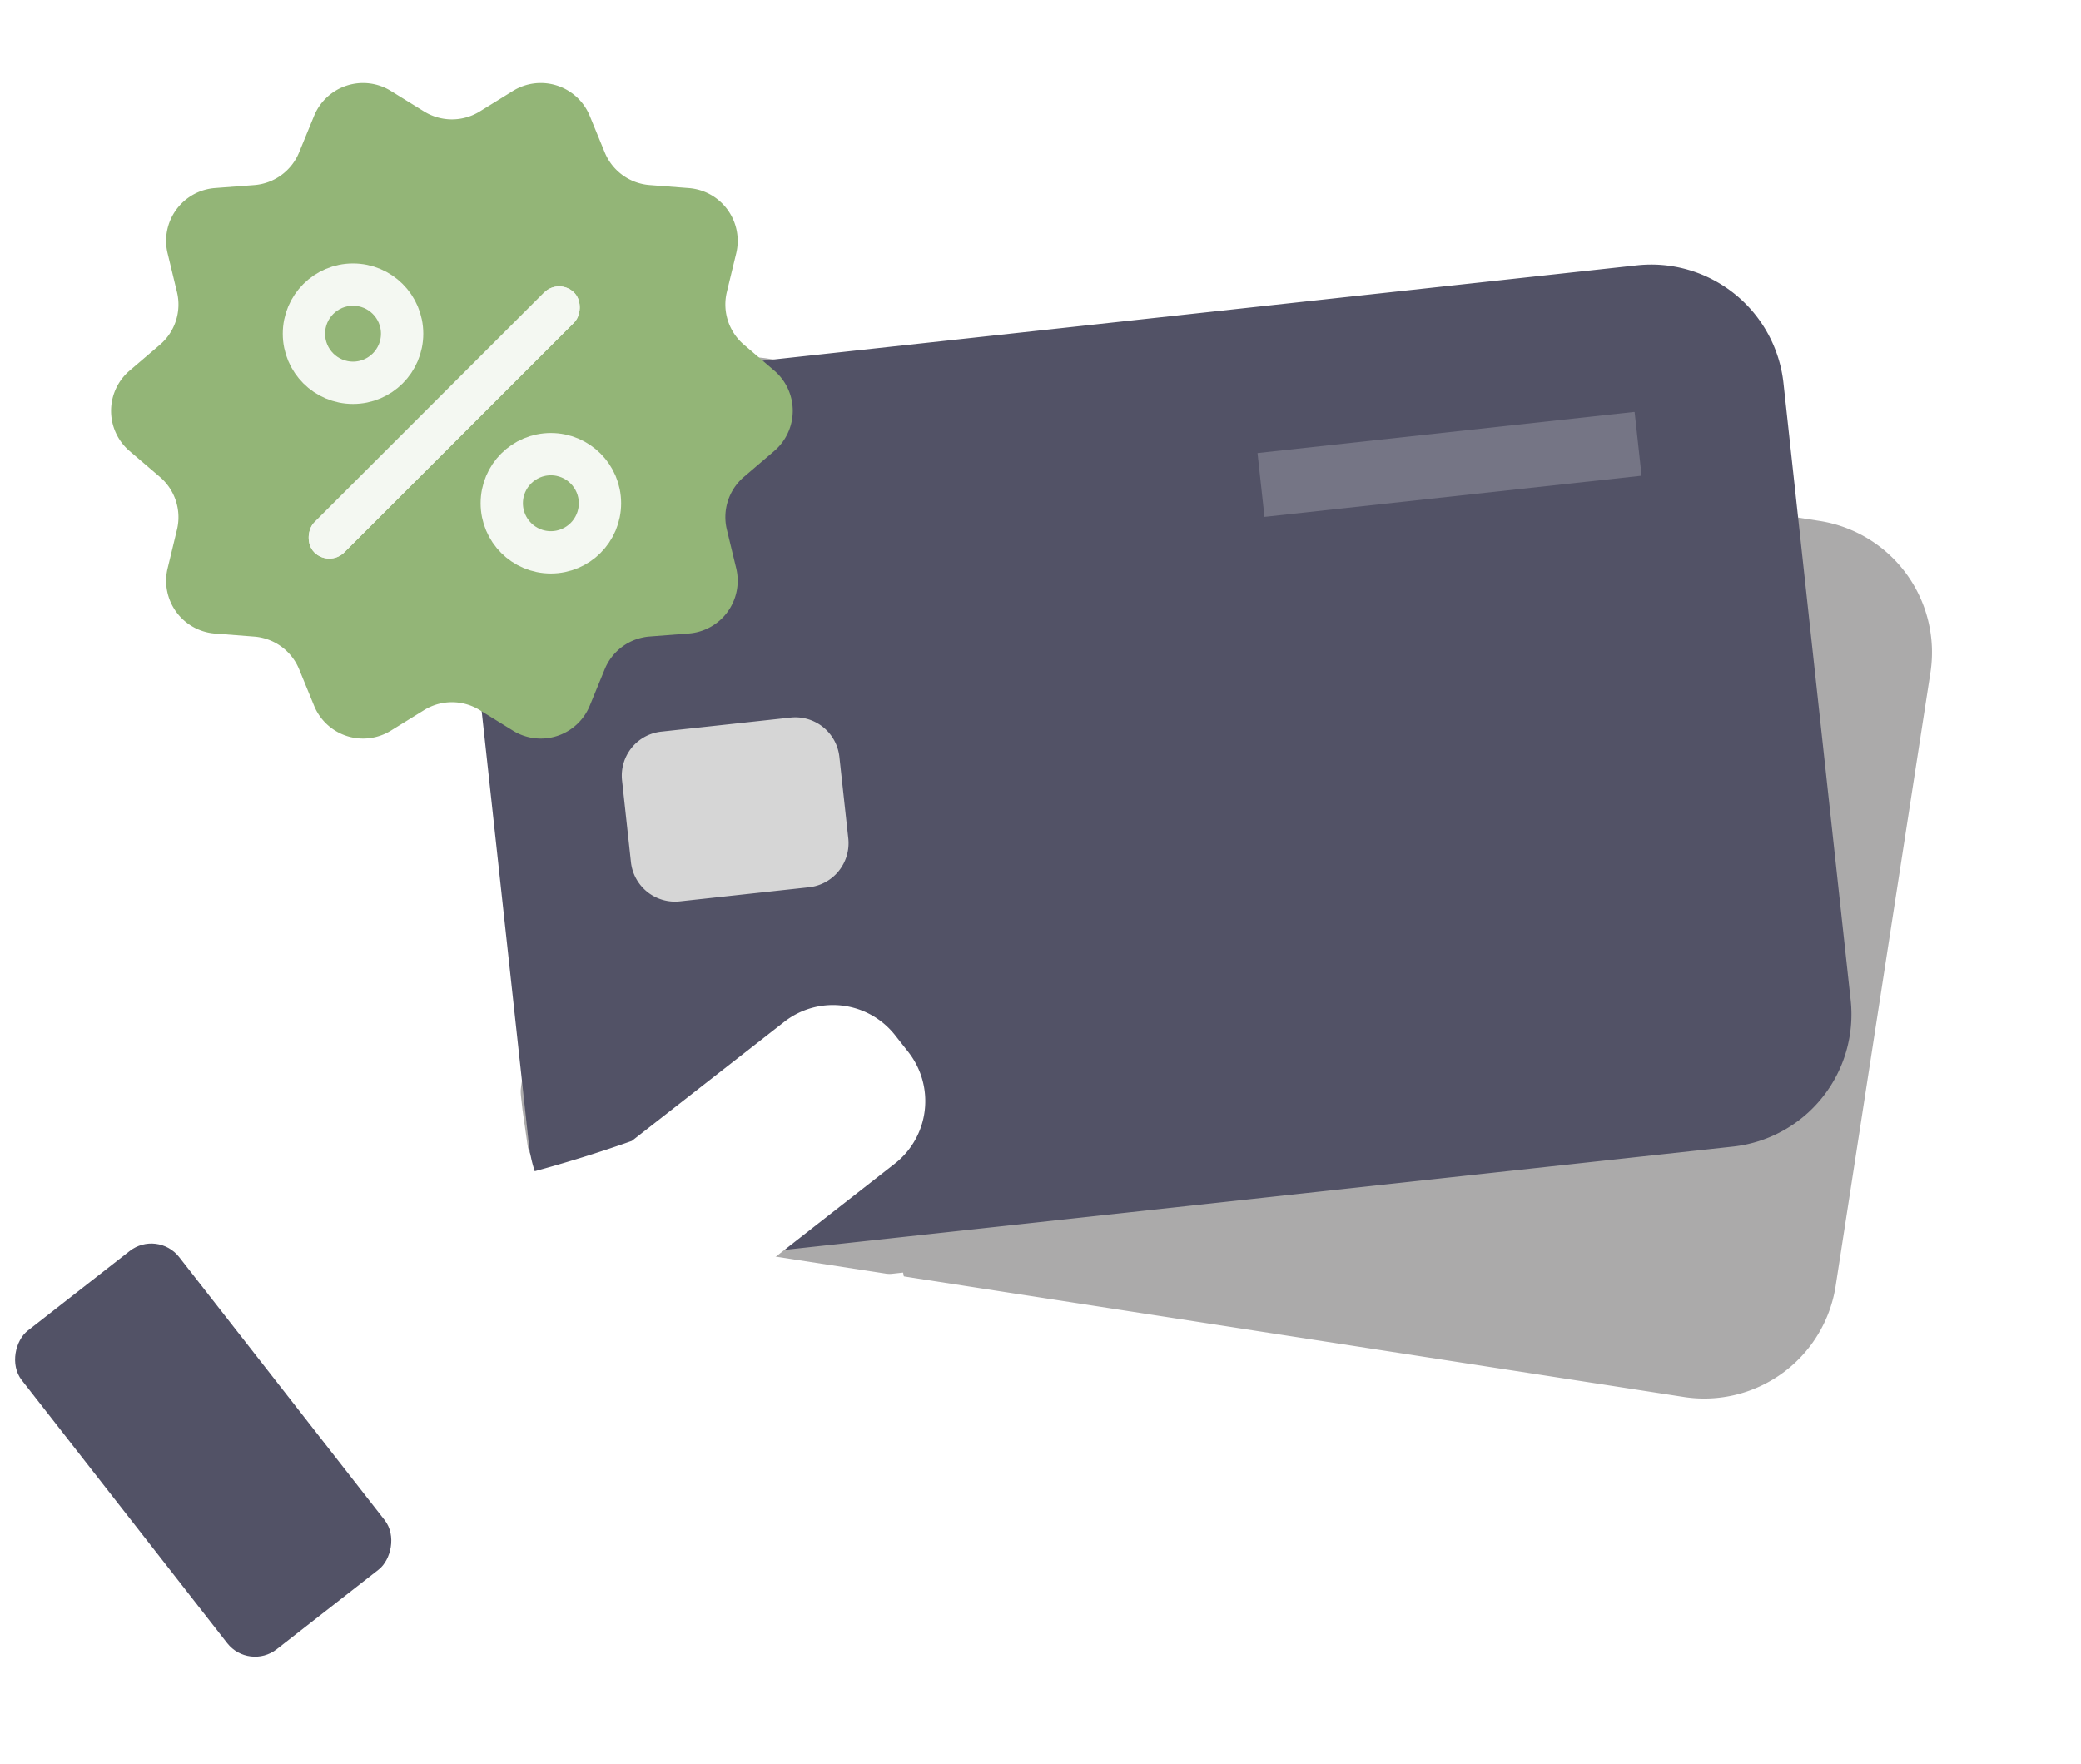 <svg xmlns="http://www.w3.org/2000/svg" xmlns:xlink="http://www.w3.org/1999/xlink" width="59" height="50" viewBox="0 0 59 50">
    <defs>
        <filter id="합치기_332" x="11.882" y="31.578" width="18.268" height="15.833" filterUnits="userSpaceOnUse">
            <feOffset dy="1"/>
            <feGaussianBlur stdDeviation="1.5" result="blur"/>
            <feFlood flood-opacity=".149"/>
            <feComposite operator="in" in2="blur"/>
            <feComposite in="SourceGraphic"/>
        </filter>
        <filter id="사각형_17458" x="11.204" y="31.668" width="18.088" height="16.422" filterUnits="userSpaceOnUse">
            <feOffset dy="1"/>
            <feGaussianBlur stdDeviation="1.5" result="blur-2"/>
            <feFlood flood-opacity=".149"/>
            <feComposite operator="in" in2="blur-2"/>
            <feComposite in="SourceGraphic"/>
        </filter>
        <filter id="패스_12992" x=".881" y="-6.405" width="67.765" height="62.593" filterUnits="userSpaceOnUse">
            <feOffset dy="3"/>
            <feGaussianBlur stdDeviation="3" result="blur-3"/>
            <feFlood flood-opacity=".161"/>
            <feComposite operator="in" in2="blur-3"/>
            <feComposite in="SourceGraphic"/>
        </filter>
        <filter id="패스_12997" x="13.427" y="31.578" width="16.722" height="12.966" filterUnits="userSpaceOnUse">
            <feOffset dy="1"/>
            <feGaussianBlur stdDeviation="1.5" result="blur-4"/>
            <feFlood flood-opacity=".102"/>
            <feComposite operator="in" in2="blur-4"/>
            <feComposite in="SourceGraphic"/>
        </filter>
        <filter id="합치기_334" x="-4.413" y="15.088" width="40.233" height="39.36" filterUnits="userSpaceOnUse">
            <feOffset dy="1"/>
            <feGaussianBlur stdDeviation="3" result="blur-5"/>
            <feFlood flood-opacity=".122"/>
            <feComposite operator="in" in2="blur-5"/>
            <feComposite in="SourceGraphic"/>
        </filter>
        <clipPath id="clip-path">
            <path id="사각형_17465" data-name="사각형 17465" transform="translate(44 304.203)" style="fill:#f5f4f1" d="M0 0h59v50H0z"/>
        </clipPath>
        <clipPath id="clip-path-2">
            <path id="사각형_17460" data-name="사각형 17460" class="cls-2" d="M0 0h10.88v4.229H0z"/>
        </clipPath>
        <clipPath id="clip">
            <use xlink:href="#fill"/>
        </clipPath>
        <style>
            .cls-13,.cls-2{fill:none}.cls-4{fill:#fff}.cls-6{fill:#525266}.cls-13{stroke:#fff;stroke-width:1.2px}.cls-14{stroke:none}
        </style>
    </defs>
    <g id="img_living_02" transform="translate(-44 -304.203)" style="clip-path:url(#clip-path)">
        <g id="그룹_13732" data-name="그룹 13732" transform="translate(0 -197.06)">
            <g transform="translate(44 501.26)" style="filter:url(#합치기_332)">
                <path id="합치기_332-2" data-name="합치기 332" class="cls-4" d="m-12725.031-1474.514-.125-.31a2.247 2.247 0 0 1 1.242-2.929l.241-.1a2.269 2.269 0 0 1 .033-1.445 3.867 3.867 0 0 0 1.09.057l6.447-.7a2.245 2.245 0 0 1-1.354 2.545l-.243.1a2.246 2.246 0 0 1-1.3 2.77l-3.1 1.255a2.243 2.243 0 0 1-.843.165 2.247 2.247 0 0 1-2.088-1.408z" transform="translate(12741.7 1515.02)"/>
            </g>
            <g transform="translate(44 501.26)" style="filter:url(#사각형_17458)">
                <rect id="사각형_17458-2" data-name="사각형 17458" class="cls-4" width="4.834" height="7.849" rx="2.25" transform="rotate(68 -14.58 34.62)"/>
            </g>
            <g transform="translate(44 501.26)" style="filter:url(#패스_12992)">
                <path id="패스_12992-2" data-name="패스 12992" d="M38.013 24.566 8.655 31.46a3.77 3.77 0 0 1-4.532-2.807L.1 11.528A3.772 3.772 0 0 1 2.909 7L32.267.1A3.77 3.77 0 0 1 36.8 2.908l4.022 17.127a3.77 3.77 0 0 1-2.808 4.531" transform="rotate(22 11.905 55.613)" style="fill:#abaaaa"/>
            </g>
            <g id="그룹_13729" data-name="그룹 13729" transform="rotate(7 -1516.585 534.732)">
                <path id="패스_12993" data-name="패스 12993" class="cls-6" d="M38.013 24.566 8.655 31.46a3.77 3.77 0 0 1-4.532-2.807L.1 11.528A3.772 3.772 0 0 1 2.909 7L32.267.1A3.77 3.77 0 0 1 36.8 2.908l4.022 17.127a3.77 3.77 0 0 1-2.808 4.531" transform="translate(43 313.035)"/>
                <path id="패스_12994" data-name="패스 12994" d="m10 17.253-3.582.842a1.257 1.257 0 0 1-1.51-.936l-.532-2.266a1.255 1.255 0 0 1 .935-1.51l3.589-.842a1.256 1.256 0 0 1 1.51.936l.533 2.266a1.257 1.257 0 0 1-.943 1.51" transform="translate(44.114 316.244)" style="fill:#d6d6d6"/>
                <g id="그룹_13725" data-name="그룹 13725" transform="translate(65.241 317.271)" style="isolation:isolate;opacity:.2">
                    <g id="그룹_13724" data-name="그룹 13724">
                        <g id="그룹_13723" data-name="그룹 13723" style="clip-path:url(#clip-path-2)">
                            <path id="사각형_17459" data-name="사각형 17459" class="cls-4" transform="matrix(.974 -.229 .229 .974 0 2.457)" d="M0 0h10.749v1.82H0z"/>
                        </g>
                    </g>
                </g>
            </g>
            <g transform="translate(44 501.26)" style="filter:url(#패스_12997)">
                <path id="패스_12997-2" data-name="패스 12997" class="cls-4" d="M.138.645a2.234 2.234 0 0 0 .022 1.6l.126.31A2.249 2.249 0 0 0 3.215 3.8L6.32 2.547A2.246 2.246 0 0 0 7.674 0L1.228.7A3.731 3.731 0 0 1 .138.645" transform="translate(17.93 35.08)"/>
            </g>
            <g id="그룹_13731" data-name="그룹 13731" transform="translate(-121.687 -27.373)">
                <path id="다각형_117" data-name="다각형 117" d="M12.205.93a1.5 1.5 0 0 1 2.176.707l.425 1.036a1.5 1.5 0 0 0 1.273.926l1.112.086a1.5 1.5 0 0 1 1.343 1.847l-.266 1.1a1.5 1.5 0 0 0 .484 1.492l.859.734a1.5 1.5 0 0 1 0 2.281l-.859.734a1.5 1.5 0 0 0-.484 1.492l.266 1.1a1.5 1.5 0 0 1-1.343 1.847l-1.112.086a1.5 1.5 0 0 0-1.273.926l-.425 1.036a1.5 1.5 0 0 1-2.176.707l-.943-.583a1.5 1.5 0 0 0-1.577 0l-.943.583a1.5 1.5 0 0 1-2.176-.707l-.425-1.036a1.5 1.5 0 0 0-1.273-.924l-1.112-.086a1.5 1.5 0 0 1-1.343-1.847l.266-1.1a1.5 1.5 0 0 0-.484-1.492l-.859-.734a1.5 1.5 0 0 1 0-2.281l.859-.734a1.5 1.5 0 0 0 .484-1.492l-.266-1.1a1.5 1.5 0 0 1 1.343-1.85L4.868 3.6a1.5 1.5 0 0 0 1.273-.926l.425-1.036A1.5 1.5 0 0 1 8.742.93l.943.583a1.5 1.5 0 0 0 1.577 0z" transform="translate(168.026 530.283)" style="fill:#93b577"/>
                <g id="그룹_13730" data-name="그룹 13730" transform="translate(173.704 536.104)" style="opacity:.9;isolation:isolate">
                    <g id="사각형_17462" data-name="사각형 17462" transform="rotate(45 3.433 9.658)" style="stroke-linecap:round;stroke-width:1.5px;stroke:#fff;fill:#fff">
                        <rect id="fill" class="cls-14" width="1.202" height="10.416" rx=".601"/>
                        <path d="M0 .75h1.202M.75 0v10.416m.452-.75H0m.452.75V0" style="clip-path:url(#clip);fill:none"/>
                    </g>
                    <g id="타원_2172" data-name="타원 2172" class="cls-13">
                        <circle class="cls-14" cx="1.992" cy="1.992" r="1.992"/>
                        <circle class="cls-2" cx="1.992" cy="1.992" r="1.392"/>
                    </g>
                    <g id="타원_2173" data-name="타원 2173" class="cls-13" transform="translate(5.609 4.807)">
                        <circle class="cls-14" cx="1.992" cy="1.992" r="1.992"/>
                        <circle class="cls-2" cx="1.992" cy="1.992" r="1.392"/>
                    </g>
                </g>
            </g>
            <g transform="translate(44 501.26)" style="filter:url(#합치기_334)">
                <path id="합치기_334-2" data-name="합치기 334" class="cls-4" d="M-12721.762-1658.53a18.344 18.344 0 0 1 1.913-6.3 29.318 29.318 0 0 1 5.313-5.881l1.517 6.363.464 1.718a38.69 38.69 0 0 0 2.718-1.225l3.874-3.874a2.243 2.243 0 0 1 3.18 0l.425.422a2.253 2.253 0 0 1 0 3.183l-4.528 4.529c-.3 1.247-2.592 6.9-8.1 7.843a6.544 6.544 0 0 1-1.109.1c-5.147-.005-5.667-6.878-5.667-6.878z" transform="rotate(7 -20204.121 103232.184)"/>
            </g>
            <rect id="사각형_17464" data-name="사각형 17464" class="cls-6" width="11.463" height="5.665" rx="1" transform="rotate(52 -525.365 317.74)"/>
        </g>
    </g>
</svg>
